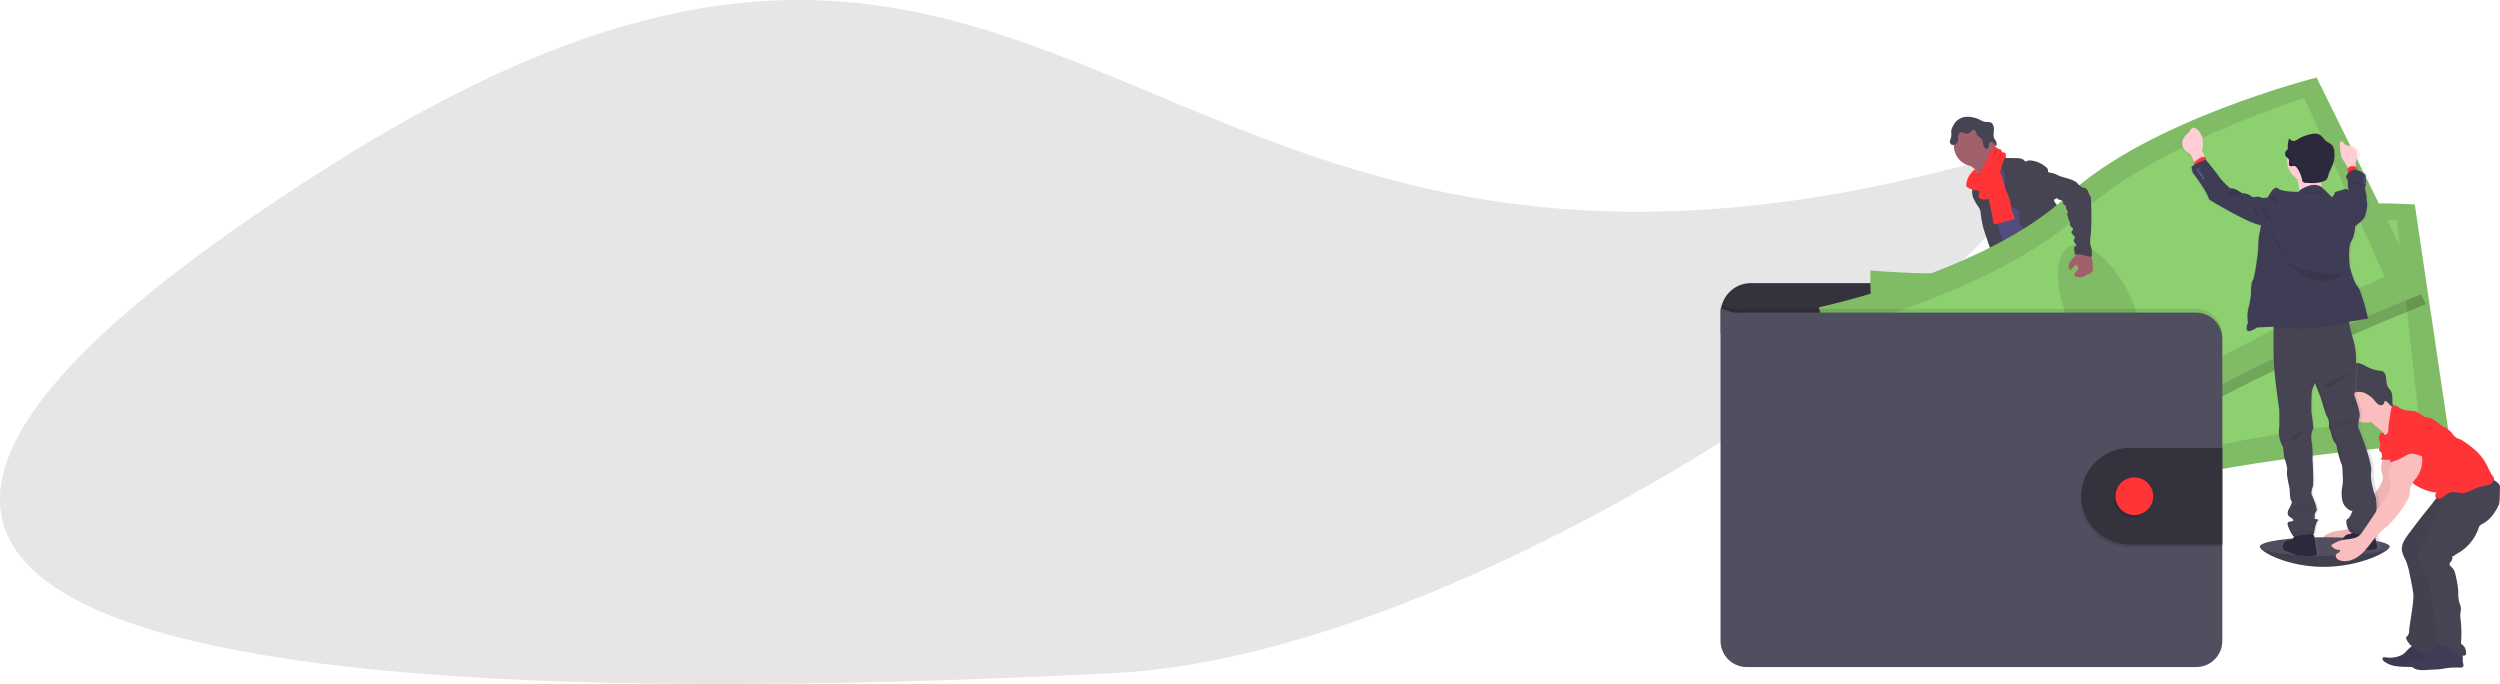 <svg xmlns="http://www.w3.org/2000/svg" xmlns:xlink="http://www.w3.org/1999/xlink" viewBox="0 0 971.83 265.88"><defs><style>.cls-1,.cls-18{opacity:0.1;}.cls-1,.cls-11,.cls-3{isolation:isolate;}.cls-2{fill:#504f60;}.cls-3{opacity:0.2;}.cls-4{fill:#ff3437;}.cls-5{fill:#514e7f;}.cls-6{fill:#464353;}.cls-7{fill:#a1616a;}.cls-8{fill:#33323d;}.cls-9{fill:#8dd070;}.cls-10{fill:#fbbebe;}.cls-11,.cls-15{opacity:0.05;}.cls-12{fill:#3f3d56;}.cls-13{fill:url(#linear-gradient);}.cls-14{fill:#2d293d;}.cls-16{fill:#ffcdd3;}.cls-17{fill:#575988;}</style><linearGradient id="linear-gradient" x1="970.66" y1="147.92" x2="970.66" y2="314.31" gradientTransform="matrix(1, 0, 0, -1, -84.46, 559.66)" gradientUnits="userSpaceOnUse"><stop offset="0" stop-color="gray" stop-opacity="0.25"/><stop offset="0.54" stop-color="gray" stop-opacity="0.12"/><stop offset="1" stop-color="gray" stop-opacity="0.1"/></linearGradient></defs><title>undraw_wallet_aym5</title><g id="baed4b18-14ee-447f-bd84-b0265ca0ad8a"><path class="cls-1" d="M762,260.3c106.9-28.21-154.53,188.21-329.42,197-483.06,24.18-525.29-57.39-304.68-197C415.16,78.57,435.24,346.55,762,260.3Z" transform="translate(0 -195.61)"/></g><g id="Layer_2" data-name="Layer 2"><path class="cls-2" d="M928.86,408.09c0,2-11.71,7.87-25.62,7.87s-24.74-5.86-24.74-7.87,11.27-1.36,25.19-1.36S928.86,406.08,928.86,408.09Z" transform="translate(0 -195.61)"/><path class="cls-3" d="M928.86,408.09c0,2-11.71,7.87-25.62,7.87s-24.74-5.86-24.74-7.87" transform="translate(0 -195.61)"/><path class="cls-4" d="M788.78,371.23a15.55,15.55,0,0,0,6.76-.23c.34-.1.72-.34.69-.68a.89.89,0,0,0-.16-.34,21.2,21.2,0,0,1-2-3.89.34.34,0,0,0-.13-.18.37.37,0,0,0-.21,0c-1,.26-1.86.91-2.85,1.18a4.11,4.11,0,0,1-1.56.12c-.45,0-1.06-.42-1.47-.38C788,368.32,788.61,369.71,788.78,371.23Z" transform="translate(0 -195.61)"/><path class="cls-4" d="M831.48,367.46a11.76,11.76,0,0,0,3.91-3.67.58.58,0,0,0,.1-.32.66.66,0,0,0-.12-.3,12.68,12.68,0,0,0-3.18-3.43,9.12,9.12,0,0,0-1.77,1.63c-.38.4-1.41,1-1.42,1.63,0,.34.39.73.58,1s.48.74.71,1.12A13.49,13.49,0,0,1,831.48,367.46Z" transform="translate(0 -195.61)"/><path class="cls-5" d="M797.63,375.79a1.52,1.52,0,0,1-.27,1,1.45,1.45,0,0,1-.57.34c-3.16,1.13-6.81-.28-10,.83-.65.23-1.26.56-1.91.78a10.79,10.79,0,0,1-2.39.42c-1.11.11-2.23.17-3.35.2a7.9,7.9,0,0,1-2.52-.22,3,3,0,0,1-1.94-1.53,1.5,1.5,0,0,1-.1-1.1,1.2,1.2,0,0,1,.21-.34,3,3,0,0,1,.74-.6l1.16-.75a7.87,7.87,0,0,1,1.77-.93c.45-.15.94-.22,1.41-.34a9.52,9.52,0,0,0,4-3l1.58-1.68a1.55,1.55,0,0,1,.55-.44,1.43,1.43,0,0,1,.68-.06,9.07,9.07,0,0,1,4.31,1.44,5.7,5.7,0,0,0,1.06.63,3.82,3.82,0,0,0,3-.37c.41-.22.32-.34.49-.73s.58-.64.95-.28a1.1,1.1,0,0,1,.22.43A12.08,12.08,0,0,1,797,373a1.41,1.41,0,0,0,.07.54,3.3,3.3,0,0,0,.31.51l.06.12A3.46,3.46,0,0,1,797.63,375.79Z" transform="translate(0 -195.61)"/><path class="cls-6" d="M797.63,375.79a1.52,1.52,0,0,1-.27,1,1.45,1.45,0,0,1-.57.34c-3.16,1.13-6.81-.28-10,.83-.65.23-1.26.56-1.91.78a10.79,10.79,0,0,1-2.39.42c-1.11.11-2.23.17-3.35.2a7.9,7.9,0,0,1-2.52-.22,3,3,0,0,1-1.94-1.53,1.5,1.5,0,0,1-.1-1.1,1.2,1.2,0,0,1,.21-.34c.19.39.32.9.43,1.08a2.25,2.25,0,0,0,1.48,1.07,3.69,3.69,0,0,0,1.36-.17c2.86-.71,5.9-.72,8.65-1.8a20.78,20.78,0,0,1,2.84-1.09,22.15,22.15,0,0,1,3.06-.24c1.61-.13,3.18-.62,4.77-.88A3.49,3.49,0,0,1,797.63,375.79Z" transform="translate(0 -195.61)"/><path class="cls-5" d="M838.71,367.25a5.74,5.74,0,0,1-1.75,3.11,20.56,20.56,0,0,0-2.44,2.67c-.81,1.25-1.18,2.8-2.24,3.85a6,6,0,0,1-1.37,1,9.27,9.27,0,0,1-1.75.81,13.11,13.11,0,0,1-5,.27,4.7,4.7,0,0,1-1.57-.3,4,4,0,0,1-.65-.41,2.93,2.93,0,0,1-1-1,1,1,0,0,1-.1-.74,1.74,1.74,0,0,1,.47-.72,10.27,10.27,0,0,1,1.2-1.08,7.51,7.51,0,0,0,1.56-1.36,4.3,4.3,0,0,0,.6-1.37,12,12,0,0,0,.44-2.6,8.42,8.42,0,0,1,.18-1.74c.25-.9.92-1.71.85-2.64a.65.65,0,0,1,0-.39.58.58,0,0,1,.31-.2,5.69,5.69,0,0,1,1.63-.38,1.87,1.87,0,0,1,1.51.6c.23.28.39.68.73.79a1.3,1.3,0,0,0,.52,0,4.32,4.32,0,0,0,2.38-.74,3,3,0,0,0,1-2.16c0-.31-.14-.64.34-.69s.64.35.83.58a8.17,8.17,0,0,1,1.59,2.9,1,1,0,0,1,.3,0,1.3,1.3,0,0,1,1.09.55A2.17,2.17,0,0,1,838.71,367.25Z" transform="translate(0 -195.61)"/><path class="cls-6" d="M838.71,367.25a5.74,5.74,0,0,1-1.75,3.11,20.56,20.56,0,0,0-2.44,2.67c-.81,1.25-1.18,2.8-2.24,3.85a6,6,0,0,1-1.37,1,9.27,9.27,0,0,1-1.75.81,13.11,13.11,0,0,1-5,.27,4.7,4.7,0,0,1-1.57-.3,4,4,0,0,1-.65-.41,2.93,2.93,0,0,1-1-1,2.54,2.54,0,0,1,1-.24c.73,0,1.27.73,2,1,1,.3,2-.41,3-.65.66-.16,1.36-.12,2-.34a4.86,4.86,0,0,0,1.49-.91,7.31,7.31,0,0,0,1.6-1.54,9.84,9.84,0,0,0,.94-1.86,27.16,27.16,0,0,1,1.89-3.63,2.69,2.69,0,0,1,.39-.5,5,5,0,0,1,.52-.38,4,4,0,0,0,1.2-2.19,3.21,3.21,0,0,1,.27-.73,1.29,1.29,0,0,1,1.08.55A2.15,2.15,0,0,1,838.71,367.25Z" transform="translate(0 -195.61)"/><path class="cls-7" d="M767.31,261.09a7.31,7.31,0,0,1,2,2.38c.48.94,3.22,8.17,3.06,9.23.9-.91,4.43-1.05,5.34-1.95.37-.38,2.41-2.27,2.72-2.71s2.58-1.36,2.83-1.82c.93-1.67-6.59-8-5.63-9.62a.5.5,0,0,0,.08-.26.39.39,0,0,0-.13-.2,11.28,11.28,0,0,0-2.17-1.49,3.49,3.49,0,0,1-1.66-2,6.78,6.78,0,0,0-1.92,1.3q-2.07,1.77-4.07,3.62c-.52.48-1.53,1.12-1.77,1.81S766.81,260.68,767.31,261.09Z" transform="translate(0 -195.61)"/><path class="cls-5" d="M779.48,258.41a22.55,22.55,0,0,0-3.22,2.63,6.45,6.45,0,0,0-2,3.29c-.1.5-.08,1-.16,1.53-.34,2.23-2.27,3.87-3.12,6a9.76,9.76,0,0,0-.54,2,23.24,23.24,0,0,0-.39,3.91c0,1.27,1.22,2.14,1.68,3.33a20.57,20.57,0,0,1,.81,3.62,42,42,0,0,0,2,6.7c1.68,4.64,7.12,17.46,8.8,22.1,5.15-1.29,18.84-4.25,23.4-7,1.52-.91-10.54-11.13-8.92-11.83a.61.61,0,0,0,.51-.7,1,1,0,0,0-.05-.16c-1.63-7.1-6.71-12.94-9-19.85-.8-2.4-2.24-4.45-3.33-6.73-1-2.07-1.51-4.36-2.69-6.32a3.93,3.93,0,0,0-.87-1.07,4.83,4.83,0,0,0-1-.58C780.76,258.93,780.13,258.74,779.48,258.41Z" transform="translate(0 -195.61)"/><circle class="cls-7" cx="767.58" cy="56.62" r="8.05"/><path class="cls-6" d="M775.77,256a2.69,2.69,0,0,1,3-.43,1.47,1.47,0,0,1,.9,1.45l4,.06a7.48,7.48,0,0,1,1.89.18,2.66,2.66,0,0,1,1.58,1c.05.06.11.14.19.15a.3.3,0,0,0,.18-.06,3.44,3.44,0,0,1,2-.34,10.8,10.8,0,0,1,5.85,2.56,2,2,0,0,1,.68.85c.14.46,0,1,.34,1.35,0,3.74,1.29,7.24,2.14,10.89a5,5,0,0,0,1.21,1.74,6.94,6.94,0,0,1,1.29,1.93c.73,1.89-.27,4.12.44,6a10.19,10.19,0,0,0,1.36,2.16A5.53,5.53,0,0,1,804,288.3c0,.46,0,.92,0,1.36a8.51,8.51,0,0,0,.34,1.81c.29,1.1.6,2.2.92,3.3.51,1.77,1.19,3.68,2.77,4.62-3.83.65-7.87,1.29-11.52,0a6.39,6.39,0,0,1-1.43-.72,8.29,8.29,0,0,1-2.53-4.07,19.24,19.24,0,0,1-1.4-5.25,6.12,6.12,0,0,0-.24-1.7,4.88,4.88,0,0,0-2.26-2.13,10.83,10.83,0,0,1-2.73-2.12,4.22,4.22,0,0,1-1.1-3.18c.07-.56.29-1.1.31-1.67a1.31,1.31,0,0,0-.77-1.36c-2.79-.84-4.12-4.15-4.74-7a22.26,22.26,0,0,1-.36-4.46l0-2.91A3.81,3.81,0,0,1,778,260a3.54,3.54,0,0,0,0-.92,2.49,2.49,0,0,0-.64-1A8.53,8.53,0,0,1,775.77,256Z" transform="translate(0 -195.61)"/><path class="cls-6" d="M767.19,265.22a22,22,0,0,1-.08,2.7c-.08.34-.22.68-.32,1a5.89,5.89,0,0,0,.37,3.79,20.28,20.28,0,0,0,1.94,3.35,6,6,0,0,1,.62,1.17,5.9,5.9,0,0,1,.24,1.32,40.5,40.5,0,0,0,.95,5.35c.38,1.53,4.71,14.57,5.72,15.78a1.27,1.27,0,0,0,.77.53,1.35,1.35,0,0,0,.66-.14l2.05-.78a1.45,1.45,0,0,0,.47-.26,1.26,1.26,0,0,0,.29-.81c.15-1.66-4.19-14.79-4.74-16.36-1.67-4.74-3.89-9.31-5-14.22-.3-1.36-.46-3.46-1.46-4.54-.41-.45-.27-.26-.77,0a6.17,6.17,0,0,0-.72.38A2.42,2.42,0,0,0,767.19,265.22Z" transform="translate(0 -195.61)"/><path class="cls-6" d="M806.49,294.73" transform="translate(0 -195.61)"/><path class="cls-4" d="M773.39,274.21c.55,2.9,1.12,5.79,1.68,8.69l8-2.1a5.56,5.56,0,0,0-.68-2.38c-.72-1.83-.74-3.86-1.33-5.74-.45-1.43-1.22-2.75-1.64-4.19-.24-.84-.37-1.7-.6-2.55a19.36,19.36,0,0,0-.94-2.43,15,15,0,0,0-1.75-3.23,5.07,5.07,0,0,0-2.69,1.74,3.81,3.81,0,0,0-.5,1.7c-.14,1.8.51,3.6.3,5.39A15.87,15.87,0,0,0,773.39,274.21Z" transform="translate(0 -195.61)"/><path class="cls-6" d="M783.2,312.76c.45,1.7-.2,3.49-.73,5.18a40,40,0,0,0-1.63,7.79,7,7,0,0,1-.4,2c-.26.56-.68,1-1,1.59a8,8,0,0,0-.61,4.78c.12,1.08.29,2.15.51,3.2a8.09,8.09,0,0,1,.2,3.9c.64-.14,1.07.68,1,1.32a3.55,3.55,0,0,0,.06,1.92c.78.29.79,1.36.76,2.2a18.89,18.89,0,0,0,.55,4.29q1.77,8.55,3.77,17c2.88.9,6.24,1.83,9,.59a1.8,1.8,0,0,0,1.14-1.14,2,2,0,0,0-.11-.88l-1.3-4.74a8.73,8.73,0,0,1-.47-3.5c.13-.87.51-1.81.08-2.59a7.23,7.23,0,0,0-.55-.72c-.68-1-.32-2.34-.26-3.54a2.72,2.72,0,0,0-.06-.81,3.54,3.54,0,0,0-.39-.89,13.71,13.71,0,0,1-1.5-6.77,1.66,1.66,0,0,0-.11-.88,2.21,2.21,0,0,1-.23-.36,1,1,0,0,1,.08-.65,6,6,0,0,1-1-1,1.46,1.46,0,0,0,.47-2,1.93,1.93,0,0,0-.22-.28.77.77,0,0,0,.6-.9.75.75,0,0,0-.24-.41c-.16-.12-.38-.17-.5-.34s0-.61.11-.88l.8-1.43c.59-1.06.72-2.38,1.36-3.4a25.19,25.19,0,0,0,2.09-4.79l2.3-6.32,1.54,1.33a5.19,5.19,0,0,1,1.27,1.45,6.72,6.72,0,0,1,.41,1.73c.56,3.43,2.72,6.41,3.52,9.79a6.53,6.53,0,0,0,.73,2.18,5.31,5.31,0,0,1,.42.63,3.29,3.29,0,0,1,.17,1,4.84,4.84,0,0,0,2,3.47c.76.52,1.71.88,2.12,1.7a2.85,2.85,0,0,0,.34.73c.37.44,1.16.49,1.32,1.05.08.31-.08.68.09.95a.88.88,0,0,0,.38.28l2.22,1.11c2.48,1.24,3.74,4.09,5.57,6.16a13.36,13.36,0,0,1,1.67,2.21c.79,1.41,1.16,3.18,2.49,4.08a3.82,3.82,0,0,1,1,.72c.42.55.26,1.33.3,2s.57,1.52,1.23,1.31a4.87,4.87,0,0,0,0,2.57,12.93,12.93,0,0,0,7.85-3.18,3.1,3.1,0,0,0,1.28-2.14.72.72,0,0,0-.1-.43,1.17,1.17,0,0,0-.5-.38c-2.07-1.12-2.69-3.73-3.74-5.84a50.68,50.68,0,0,0-3.41-5.21c-2.46-3.73-4.14-8.24-7.87-10.7a5.33,5.33,0,0,1-2.19-1.92c-.23-.5-.25-1.07-.44-1.59a1.38,1.38,0,0,0-1.16-1,7,7,0,0,0,.27-2.47,3,3,0,0,0-.13-1.07,4.78,4.78,0,0,0-.55-1,10.22,10.22,0,0,1-1.4-5.45,9,9,0,0,0-.09-2.94c-.15-.47-.42-.9-.6-1.36a8.58,8.58,0,0,1-.42-2.56l-.21-3.27a16.07,16.07,0,0,0-.42-3.24c-.68-2.54-1.36-13.18-3.69-14.38s-6.34,7-9,7.15a11.58,11.58,0,0,0-3.4.66,16.36,16.36,0,0,0-4.64,3.07l-4.83,4A17.94,17.94,0,0,1,783.2,312.76Z" transform="translate(0 -195.61)"/><path class="cls-6" d="M760,243.29a6.11,6.11,0,0,1,4.69-2.29,11,11,0,0,1,5.18,1.3,6.24,6.24,0,0,0,1.51.62c.85.18,1.8,0,2.57.34,1,.54,1.22,1.92,1.13,3.07s-.31,2.41.3,3.4a7.22,7.22,0,0,1,.59.89,3,3,0,0,1,0,1.9,14.88,14.88,0,0,1-1-1.25,1.14,1.14,0,0,0-1.41-.37c-.44.3-.43.84-.46,1.32s-.14,1.06-.6,1.22a1,1,0,0,1-1-.4c-.78-.95-.47-2.48-1.24-3.44-.44-.54-1.17-.81-1.58-1.38s-.4-1-.68-1.5-.93-.84-1.36-.51a2,2,0,0,0-.37.49,2.1,2.1,0,0,1-2.48.75,4.32,4.32,0,0,0-1.08-.47,1.36,1.36,0,0,0-1.23.68,2.75,2.75,0,0,0-.34,1.43,3.27,3.27,0,0,1-.26,1.95,2.05,2.05,0,0,1-.55.51,1.69,1.69,0,0,1-1.88.2,1.4,1.4,0,0,1-.43-1.32,11.24,11.24,0,0,1,.41-1.4c.29-1.05-.1-2.24.23-3.24A10.34,10.34,0,0,1,760,243.29Z" transform="translate(0 -195.61)"/><path class="cls-4" d="M764.34,267.31a1.25,1.25,0,0,0,.07.74,1.12,1.12,0,0,0,.4.38,8.17,8.17,0,0,0,3.8,1.23,1.19,1.19,0,0,1,.52.14.91.91,0,0,1,.22,1.05,2.76,2.76,0,0,0-.24,1.13c.1.71.94,1,1.66,1.13a3.85,3.85,0,0,0,2.88-.57,4.38,4.38,0,0,0,1.18-1.78c2-4.49,2.64-9.45,4.62-13.93a3.07,3.07,0,0,0,.3-.93.92.92,0,0,0-.37-.86c-.37-.23-.94-.1-1.19-.46-.12-.18-.11-.42-.22-.61-.22-.41-.82-.34-1.23-.58s-.54-.52-.9-.59a1.13,1.13,0,0,0-.93.4,12.12,12.12,0,0,0-2.42,4.07,47.24,47.24,0,0,1-3.46,6.42,3.65,3.65,0,0,0-1.08-2.12c-.61-.13-1.39.94-1.72,1.34A8.54,8.54,0,0,0,764.34,267.31Z" transform="translate(0 -195.61)"/><path class="cls-1" d="M776.71,253.71a1.66,1.66,0,0,0-1.27.63,3.61,3.61,0,0,0-.52,1.7,14.73,14.73,0,0,1-2,5.39" transform="translate(0 -195.61)"/><path class="cls-1" d="M778.44,255.07a1.94,1.94,0,0,0-1.65,1,5.66,5.66,0,0,0-.41,1.68,9.34,9.34,0,0,1-1.65,3.54" transform="translate(0 -195.61)"/><path class="cls-8" d="M859.37,321.63v-4.22a11.74,11.74,0,0,0-11.74-11.74h-167a11.74,11.74,0,0,0-11.74,11.74v7.79Z" transform="translate(0 -195.61)"/><path class="cls-9" d="M727.08,300.71s-.48,29.58,4.76,39.31,7.49,52.07,7.49,52.07,55,5.68,93.28-6.81,119.82-17.61,119.82-17.61l-13.74-92.58s-67.86-4.35-106.46,14.06S727.08,300.71,727.08,300.71Z" transform="translate(0 -195.61)"/><path class="cls-1" d="M727.08,300.71s-.48,29.58,4.76,39.31,7.49,52.07,7.49,52.07,55,5.68,93.28-6.81,119.82-17.61,119.82-17.61l-13.74-92.58s-67.86-4.35-106.46,14.06S727.08,300.71,727.08,300.71Z" transform="translate(0 -195.61)"/><path class="cls-9" d="M739.24,311.51s-1.72,24.41,2.6,32.21,4.51,42.6,4.51,42.6,49.47,2.3,84.67-9.68,109.14-19.75,109.14-19.75l-8.41-75.71s-61.18-.63-96.9,16.23S739.24,311.51,739.24,311.51Z" transform="translate(0 -195.61)"/><ellipse class="cls-1" cx="830.9" cy="335.44" rx="12.84" ry="27.55" transform="translate(-35.09 -90.34) rotate(-7.1)"/><path class="cls-3" d="M901.49,230s-65.93,16.68-97,46.05-96.54,43.28-96.54,43.28,8.62,28.29,16.6,35.94,23.1,47.27,23.1,47.27,54.06-11.47,86.68-35.12S943,313.87,943,313.87Z" transform="translate(0 -195.61)"/><path class="cls-9" d="M707,315.08s8.62,28.3,16.59,35.95,23.1,47.26,23.1,47.26,54.07-11.46,86.69-35.12S942,309.65,942,309.65l-41.47-83.9s-65.93,16.69-97,46.06S707,315.08,707,315.08Z" transform="translate(0 -195.61)"/><path class="cls-1" d="M707,315.08s8.62,28.3,16.59,35.95,23.1,47.26,23.1,47.26,54.07-11.46,86.69-35.12S942,309.65,942,309.65l-41.47-83.9s-65.93,16.69-97,46.06S707,315.08,707,315.08Z" transform="translate(0 -195.61)"/><path class="cls-9" d="M721.83,321.63s5.86,23.76,12.36,29.85,17.36,39.16,17.36,39.16,47.79-13,77.61-35.2S927,303.18,927,303.18l-31.22-69.5s-58.43,18.17-87.25,45.18S721.83,321.63,721.83,321.63Z" transform="translate(0 -195.61)"/><ellipse class="cls-1" cx="816.43" cy="316.28" rx="12.84" ry="27.55" transform="translate(-57.2 178.6) rotate(-24.97)"/><path class="cls-1" d="M863.88,325.79V443.26a10.16,10.16,0,0,1-10.16,10.16H679a10.16,10.16,0,0,1-10.16-10.16V313.94c5,1.86,5,1.86,10.16,1.71H853.72A10.16,10.16,0,0,1,863.88,325.79Z" transform="translate(0 -195.61)"/><path class="cls-2" d="M863.88,327.28V444.76a10.15,10.15,0,0,1-10.16,10.15H679a10.16,10.16,0,0,1-10.16-10.15V315.43c5,1.86,5,1.86,10.16,1.71H853.72A10.16,10.16,0,0,1,863.88,327.28Z" transform="translate(0 -195.61)"/><path class="cls-1" d="M863.38,370.71v37.57H827a18.79,18.79,0,0,1,0-37.57Z" transform="translate(0 -195.61)"/><path class="cls-8" d="M863.88,369.71v37.58H827.44a18.79,18.79,0,0,1,0-37.57Z" transform="translate(0 -195.61)"/><circle class="cls-1" cx="829.19" cy="193.89" r="7.32"/><circle class="cls-4" cx="829.69" cy="192.9" r="7.32"/><path class="cls-10" d="M927.12,369.39c.29,3.13-2.08,6.18-1.39,9.25.15.66.43,1.28.53,1.94.29,1.83-.8,3.55-1.84,5.08l-8.92,13.09a8.32,8.32,0,0,1-1.27,1.57c-1.7,1.52-4.26,1.36-6.51,1.81a11.08,11.08,0,0,0-4.35,1.93.27.27,0,0,0,0,.38,3.71,3.71,0,0,0,3.24,1.52c.23.31,0,.77-.34,1s-1.14.42-1.24,1.23a1.39,1.39,0,0,0,.17.82,2.56,2.56,0,0,0,1.56,1.09c3.09.94,6.42-.72,8.73-3s4-5.11,6.24-7.4c1.26-1.27,2.69-2.36,4-3.6a44.73,44.73,0,0,0,6.52-8.44,9.39,9.39,0,0,0,1.42-2.87c.24-1.05.13-2.1.4-3.11a11.34,11.34,0,0,1,2.14-3.5,11.59,11.59,0,0,0,2.43-7.53,7.24,7.24,0,0,0-4.4-6.25,4,4,0,0,0-2.47-.15,5.89,5.89,0,0,0-2.52,2l-1.7,2a4.72,4.72,0,0,0-1,1.5,1.57,1.57,0,0,0,.34,1.66" transform="translate(0 -195.61)"/><path class="cls-11" d="M927.12,369.39c.29,3.13-2.08,6.18-1.39,9.25.15.66.43,1.28.53,1.94.29,1.83-.8,3.55-1.84,5.08l-8.92,13.09a8.32,8.32,0,0,1-1.27,1.57c-1.7,1.52-4.26,1.36-6.51,1.81a11.08,11.08,0,0,0-4.35,1.93.27.27,0,0,0,0,.38,3.71,3.71,0,0,0,3.24,1.52c.23.31,0,.77-.34,1s-1.14.42-1.24,1.23a1.39,1.39,0,0,0,.17.82,2.56,2.56,0,0,0,1.56,1.09c3.09.94,6.42-.72,8.73-3s4-5.11,6.24-7.4c1.26-1.27,2.69-2.36,4-3.6a44.73,44.73,0,0,0,6.52-8.44,9.39,9.39,0,0,0,1.42-2.87c.24-1.05.13-2.1.4-3.11a11.34,11.34,0,0,1,2.14-3.5,11.59,11.59,0,0,0,2.43-7.53,7.24,7.24,0,0,0-4.4-6.25,4,4,0,0,0-2.47-.15,5.89,5.89,0,0,0-2.52,2l-1.7,2a4.72,4.72,0,0,0-1,1.5,1.57,1.57,0,0,0,.34,1.66" transform="translate(0 -195.61)"/><path class="cls-12" d="M933.87,450.12a10.35,10.35,0,0,1-6.64,1c-.36-.05-.79-.08-1,.21s.06,1,.48,1.34a9.82,9.82,0,0,0,4.56,1.87,30.2,30.2,0,0,0,4.46.3,75.07,75.07,0,0,0,12.19-.45,1.62,1.62,0,0,0,.68-.2,1.26,1.26,0,0,0,.51-.76,3.06,3.06,0,0,0-1.06-2.9,8.92,8.92,0,0,0-2.85-1.53l-3.54-1.38c-.83-.32-2.16-1.18-3.06-1.11C936.88,446.62,935.28,449.3,933.87,450.12Z" transform="translate(0 -195.61)"/><path class="cls-11" d="M933.87,450.12a10.35,10.35,0,0,1-6.64,1c-.36-.05-.79-.08-1,.21s.06,1,.48,1.34a9.82,9.82,0,0,0,4.56,1.87,30.2,30.2,0,0,0,4.46.3,75.07,75.07,0,0,0,12.19-.45,1.62,1.62,0,0,0,.68-.2,1.26,1.26,0,0,0,.51-.76,3.06,3.06,0,0,0-1.06-2.9,8.92,8.92,0,0,0-2.85-1.53l-3.54-1.38c-.83-.32-2.16-1.18-3.06-1.11C936.88,446.62,935.28,449.3,933.87,450.12Z" transform="translate(0 -195.61)"/><path class="cls-6" d="M936.35,403.11c-1.47,2-3,4.23-2.63,6.66a15,15,0,0,0,1.47,3.67,25.41,25.41,0,0,1,1.48,5.16c.55,2.57,1.11,5.14,1.45,7.75.38,2.94-1.43,11.47-1.6,14.43a3,3,0,0,1-.62,2c-.19.21-.45.37-.54.64a1.1,1.1,0,0,0,.12.75,8.21,8.21,0,0,0,4.43,4.06,35.22,35.22,0,0,0,8.53,2.25,1.72,1.72,0,0,0,.81-.11,1.64,1.64,0,0,0,.62-.71c1.48-2.83,0-12.91.07-16.1,0-2.67.65-5.32.54-8-.1-2.14-.68-4.23-.88-6.36a37.31,37.31,0,0,1,.95-10.46c.49-2.65,1-5.3,1.61-7.91a15.42,15.42,0,0,1,1.7-4.6c.68-1.1,1.64-2,2.43-3.06A13.8,13.8,0,0,0,959,383.06c0-.34-5.11,1.29-5.55,1.48a17.51,17.51,0,0,0-5,3.18,41.33,41.33,0,0,0-3.11,3.86q-2.19,2.66-4.3,5.34C939.48,399,937.9,401,936.35,403.11Z" transform="translate(0 -195.61)"/><path class="cls-11" d="M936.35,403c-1.47,2-3,4.23-2.63,6.66a14.83,14.83,0,0,0,1.47,3.67,25.59,25.59,0,0,1,1.48,5.16c.55,2.57,1.11,5.14,1.45,7.75.38,2.95-1.43,11.47-1.6,14.43a3.05,3.05,0,0,1-.62,2c-.19.2-.45.36-.54.63a1.1,1.1,0,0,0,.12.75,8.32,8.32,0,0,0,4.43,4.08,32.81,32.81,0,0,0,8.53,1.6,1.72,1.72,0,0,0,.81-.11,1.56,1.56,0,0,0,.62-.7c1.48-2.84,0-12.26.07-15.46,0-2.67.65-5.32.54-8-.1-2.14-.68-4.23-.88-6.36a37.31,37.31,0,0,1,.95-10.46c.49-2.65,1-5.3,1.61-7.91a15.42,15.42,0,0,1,1.7-4.6c.68-1.1,1.64-2,2.43-3.06A13.8,13.8,0,0,0,959,383c0-.34-5.11,1.28-5.55,1.48a17.32,17.32,0,0,0-5,3.19,39.93,39.93,0,0,0-3.11,3.85q-2.19,2.65-4.3,5.35C939.48,398.86,937.9,400.92,936.35,403Z" transform="translate(0 -195.61)"/><circle class="cls-10" cx="919.95" cy="156.04" r="8.26"/><path class="cls-10" d="M927.39,351.3a10.73,10.73,0,0,0,6.86,4.79l-.62,2.27c-1.08,3.88-2.28,8-5.29,10.69a4.93,4.93,0,0,0-.84-3.86,14.45,14.45,0,0,0-2.8-2.94l-4.76-4.12a1.32,1.32,0,0,1-.34-.4,1.17,1.17,0,0,1,0-.9c.61-1.89,2.34-3.07,3.75-4.34a13.51,13.51,0,0,0,1.88-2.19C926.18,348.94,926.77,350.3,927.39,351.3Z" transform="translate(0 -195.61)"/><path class="cls-6" d="M909.06,343.34l-.18-1.55c1.3.34,2.54-.77,3.37-1.92s1.61-2.5,2.88-3c1.54-.58,3.18.34,4.65,1.12a14.59,14.59,0,0,0,5.34,1.74,3.3,3.3,0,0,1,.88.14c1,.34,1.42,1.55,1.56,2.64a10.48,10.48,0,0,0,.57,3.23c.34.74,1,1.28,1.36,2,1,2,0,4.63,1.1,6.55l-2.65-2.43c-.24-.22-.58-.45-.85-.27s-.23.48-.31.74a1.4,1.4,0,0,1-1.89.68,5.41,5.41,0,0,1-1.7-1.55,10.36,10.36,0,0,0-4.2-3.18,5.4,5.4,0,0,0-4.43.29c-1.23.7-2.14,2.33-3.65,2.38-2.08.08-2.95-3.79-3.91-5.32a1.86,1.86,0,0,0,.55-2.34C907.69,343.26,909,343.1,909.06,343.34Z" transform="translate(0 -195.61)"/><path class="cls-7" d="M806.85,295A15.89,15.89,0,0,0,805,297a3.86,3.86,0,0,0-.84,2.48,1.29,1.29,0,0,0,.23.73.62.62,0,0,0,.69.2,1,1,0,0,0,.34-.3c.36-.43.74-.84,1.14-1.24.15-.14.34-.3.54-.24a.51.51,0,0,1,.23.15,1.54,1.54,0,0,1,.48.75,1.75,1.75,0,0,1-.53,1.45,3.76,3.76,0,0,0-.89,1.32.61.61,0,0,0,0,.42.64.64,0,0,0,.27.22,3.77,3.77,0,0,0,3.21.21c.68-.27,1.29-.74,2-1a4.45,4.45,0,0,0,.88-.34,1.79,1.79,0,0,0,.78-1.17,4.57,4.57,0,0,0,.05-1.43,16.38,16.38,0,0,0-1.17-5.39.72.72,0,0,0-.2-.29.67.67,0,0,0-.34-.09c-.87-.09-2.3-.54-3.14-.21a2,2,0,0,0-.74.66C807.83,294,806.85,294.8,806.85,295Z" transform="translate(0 -195.61)"/><path class="cls-6" d="M806.57,294.26c0-.83-1-2.84.6-3,0-.89-1.25-1.44-1-2.38.08-.32.34-.57.37-.89.1-.91-1.54-1.41-1.26-2.28.1-.34.46-.54.54-.87.18-.79-1.23-1.14-1.25-1.95,0-.27.15-.53.14-.8s-.3-.6-.46-.89c-.43-.76-.22-1.94-1-2.33.52.05.68-.72.47-1.18s-.64-.88-.64-1.39a2.72,2.72,0,0,0,0-.57c-.15-.5-1-.54-1.1-1a5.23,5.23,0,0,1,0-.56,1.07,1.07,0,0,0-.82-.74,3.29,3.29,0,0,1-1.1-.39c-.24-.18-.52-.48-.77-.34s-.14.17-.22.25c-.3.36-.89.2-1.27-.06a5.27,5.27,0,0,1-1.95-3.51c-.24-1.35-.23-2.75-.53-4.09a9.59,9.59,0,0,0-.37-1.22c-.13-.35-.55-.88-.57-1.22-.07-.79,1.56-.25,2.17-.17a8.93,8.93,0,0,1,1.77.34,17.09,17.09,0,0,1,1.81.79c2.46,1.09,5.42,1.22,7.4,3a6.2,6.2,0,0,0,2,1.66,11.43,11.43,0,0,1,1.15.3c.93.44,1.08,1.68,1.59,2.58a5.52,5.52,0,0,1,.42.75,3.08,3.08,0,0,1,.14,1l.07,2.36a88.37,88.37,0,0,1-.19,11.85,9.74,9.74,0,0,0,0,3.88c.1.34.25.66.34,1a5.65,5.65,0,0,1,.13,1.23l0,1.53a.46.46,0,0,1-.07.34.51.51,0,0,1-.41.1c-2.13-.2-4.28-1.39-6.29-.67" transform="translate(0 -195.61)"/><ellipse class="cls-2" cx="903.69" cy="212.48" rx="25.18" ry="3.64"/><path class="cls-13" d="M925.36,408.27c-.45-1.9-.72-3.56-.72-3.56a7.32,7.32,0,0,0-.83-3.61v-.52h0v-3.82a13.08,13.08,0,0,1,1-2c.68-1.2,0-5.6,0-5.6s-2.55-6.19-1.93-10.12-5.22-17.45-5.22-17.45a17.35,17.35,0,0,1,.54-3.86,2.76,2.76,0,0,0,.08-.81v-.07c-.09-2.59-2.14-7.44-2.14-7.44l.28-9.26a27.27,27.27,0,0,0-.83-12.78c-.74-2.56-1.22-4.61-1.52-6.19,0-.17-.07-.34-.1-.51,4.39-.68,7.75-1.23,7.75-1.23s-2.55-10.65-4.27-12.52-3.1-7.72-3.1-7.72-.89-7.53.56-9.73,1.65-6,1.65-6,3.3-2.38,3.71-3.46a17.47,17.47,0,0,0,1.1-4.73c0-1.26-.41-2.38-.27-3.06s-1-3.2-.42-4.4a3.05,3.05,0,0,0,.22-1.15v0h0a15.55,15.55,0,0,0-.29-3.12,8.86,8.86,0,0,0-3.27-1.75l-.07-.29-.19-.74-.32-.2v-.27l0-1.08.52-2.43c1-4.23-4.63-4.86-4.63-4.86a2.93,2.93,0,0,0-1.6-1.4c-1.13-.4-.19,6.36.34,6.81a26.81,26.81,0,0,1,2.23,3.48h0l.09.17a3.45,3.45,0,0,0-.26.28l.22,1.46,0,.23a6,6,0,0,0-.9,1.53,3.33,3.33,0,0,1,.83,2.39,7.43,7.43,0,0,0,.34,2.93c-.06-.08-.79-.86-1.51-.67s-2.75.8-2.75.8-1.52.27-1.37.6-1,1.8-1,1.8l-4.06-3.86c0-.11-.09-.23-.12-.34a8.83,8.83,0,0,1-.34-1.7A8.89,8.89,0,0,0,904,266a2.84,2.84,0,0,0,1.12-.72,4.46,4.46,0,0,0,.66-1.76,25.8,25.8,0,0,1,1.51-3.36,10.9,10.9,0,0,0,.76-6.05,3.92,3.92,0,0,0-.62-1.78c-.66-.91-1.87-1.28-2.75-2s-1.44-1.84-2.46-2.38a4.89,4.89,0,0,0-3.08-.27,16.76,16.76,0,0,0-5.77,2.1,3,3,0,0,1-1.92.63,2.45,2.45,0,0,1-1.39-1s0,0,0,0l0-.06a7.13,7.13,0,0,0-.63,3.05,3.7,3.7,0,0,0,0,.48v.31h0a.78.78,0,0,1,0,.22,1.63,1.63,0,0,1-.39.55,5.3,5.3,0,0,0-.34.45.7.7,0,0,1,.06-.17,2.39,2.39,0,0,0-.42,1.29,1.34,1.34,0,0,0,.3.92,5.78,5.78,0,0,0,.67.53,7.74,7.74,0,0,0-.13,1.36A7.87,7.87,0,0,0,893,265c.05.11.09.23.13.34a9.49,9.49,0,0,1,.74,4.43c0,.1,0,.21,0,.32s-.11.11-.15.17h0s-6.72.07-8.3-1.36-4,3.49-4,3.49-2.41.47-2.89,0-3.3-.06-3.3-.06a6,6,0,0,0-4.2-1.53,12.43,12.43,0,0,0-3.06-1.71h0l-.08,0h0a3.37,3.37,0,0,0-1.51-.19,30.51,30.51,0,0,1-4.27-4.2c-1-1.47-5.55-6.9-5.57-6.92v-.27l0-.79a3,3,0,0,1-.41,0l-.1-.28a15.3,15.3,0,0,0-1-2.24s0-1,.29-1.25-.12-3.91-.12-3.91-3-6.95-5.64-1.76c0,0-5,3.36-.81,7.27,0,0,1.7.82,1.93,1.47.15.42.72,1.59,1.11,2.38l.17.34,0,0,.07.66,0,.25c-.79.45-1.33.9-1.2,1.24a8,8,0,0,1,.48,1.8s5.85,7.32,6.6,10.45c0,0,15.69,9.33,20.85,10l-.91,4.65a37.06,37.06,0,0,0-.21,3.8c.07,1-.62,5.52-.62,5.52s-.89,6.66-1.65,7.6-.62,4.92-.62,4.92a33.93,33.93,0,0,1-1,5.66,14.38,14.38,0,0,0-.21,5.66s-2.61,6,3.65,1.94c0,0,3.06-.2,6.61-.32v.34c0,.46,0,.95,0,1.47-.05,3.43-.07,8.17.09,11.74.27,6.33,2.2,18.85,2.2,18.85v6.3a8.33,8.33,0,0,0-.18,1.8,11.69,11.69,0,0,0,1.7,6.29l.48,4.2a16.3,16.3,0,0,1,1.15,4.43,2.58,2.58,0,0,1,0,.39,2.39,2.39,0,0,0-.06.65,36.88,36.88,0,0,0,1.08,6.47s.07,4.59.76,4.86-.79,2.65-1.2,3.34c0,0,0-.09,0-.13l-.08.14a3.07,3.07,0,0,0-.22,1.16,1.69,1.69,0,0,0,.76,1.62c1.31.8,2,1.46.9,1.73a10,10,0,0,0-1.21.25.47.47,0,0,0-.06-.15.72.72,0,0,0-.45.8,3.38,3.38,0,0,0,.41,1.55,16.38,16.38,0,0,0,1.86,3.4l.53-.06a2.6,2.6,0,0,1-.31.57,2.13,2.13,0,0,1-.78.68,2.3,2.3,0,0,1-.94.33,2.68,2.68,0,0,0-2,.94c-.68.89-1.12,2.1.24,3.16l4.92,1.71s8.47,1.1,8-.8-.73-3.57-.73-3.57a7.34,7.34,0,0,0-.68-3.36,5.09,5.09,0,0,0-.3-.5l.3,0s.62-4.2,1.45-5c.19-.18.23-.34.19-.43s-.14-.36-.41-.44l-.06.17a4.59,4.59,0,0,0-.82-.1s-.28-2.19.62-3a.86.86,0,0,0,.17-.66,3,3,0,0,0-.1-.89.05.05,0,0,1,0,.05,32.56,32.56,0,0,0-2-5.16,6.34,6.34,0,0,1,.48-2.8c.55-.8-.07-10.85-.07-10.85s.21-4.86-.41-7.13.76-4.93.76-4.93v-.17l-.08-.77v.05c-.14-1.29-.4-3.62-.6-4.7-.27-1.53.07-8.85.07-8.85l1.24-3.13,2.2,5.39,2.34,7.19a6.17,6.17,0,0,1,1.19,3.07v.22a3.87,3.87,0,0,0,0,.48,4.33,4.33,0,0,0,.71,2.57s.62,3.4,1.58,4.26a3.8,3.8,0,0,1,1,2.53,45,45,0,0,0,1.7,5.79,8.49,8.49,0,0,1,.48,3.34h0v.18s.17,1.76.16,3.24v.49a5.32,5.32,0,0,1-.14,1.2l0,.07a1,1,0,0,1,0-.25,12.6,12.6,0,0,0-.34,3.06c0,1.78.24,3.87,1.31,5.11,1.86,2.13,3,1.87,3,1.87s-.89,2.66-2,3.2a.41.41,0,0,0-.11.07.9.9,0,0,0,0-.16,1.31,1.31,0,0,0-.34,1,7.12,7.12,0,0,0,1.36,3.94,2.15,2.15,0,0,0,.93.55,1,1,0,0,1-.17.1l-.38.19a2.19,2.19,0,0,1-.56.14,2.62,2.62,0,0,0-1.95,1c-.68.88-1.12,2.09.24,3.15l4.92,1.71S925.8,410.17,925.36,408.27Z" transform="translate(0 -195.61)"/><path class="cls-14" d="M893,411.42l-4.77-1.71c-1.31-1.06-.89-2.27-.23-3.16a2.56,2.56,0,0,1,1.89-.94,2.18,2.18,0,0,0,.91-.33,2,2,0,0,0,.75-.68,3.44,3.44,0,0,0,.54-1.84s5.23-1.53,6.66,0a4,4,0,0,1,.64.93,8,8,0,0,1,.68,3.37s.26,1.66.7,3.56S893,411.42,893,411.42Z" transform="translate(0 -195.61)"/><path class="cls-14" d="M916.34,409.07l-4.76-1.71a2.06,2.06,0,0,1-.24-3.15,2.53,2.53,0,0,1,1.89-.95,1.67,1.67,0,0,0,.54-.15,2.53,2.53,0,0,0,.37-.18,3,3,0,0,0,1.3-2.53s5.22-1.53,6.66,0a3.8,3.8,0,0,1,.5.69,7.56,7.56,0,0,1,.79,3.61s.27,1.67.69,3.56S916.34,409.07,916.34,409.07Z" transform="translate(0 -195.61)"/><path class="cls-1" d="M898.8,402.76a3.72,3.72,0,0,1,.63.93h0l-7.83.91a3.56,3.56,0,0,0,.54-1.85S897.37,401.23,898.8,402.76Z" transform="translate(0 -195.61)"/><path class="cls-1" d="M922.6,401.09v1.47c-1.21,2-7.11,1.57-8.82.56a3.14,3.14,0,0,0,.37-.18,3,3,0,0,0,1.29-2.53s5.23-1.53,6.66,0A3.6,3.6,0,0,1,922.6,401.09Z" transform="translate(0 -195.61)"/><path class="cls-6" d="M923.53,394.77a14.41,14.41,0,0,0-.93,2V402c-1.33,2.19-8.25,1.46-9.19.26s-1.91-4.32-.86-4.86,1.93-3.2,1.93-3.2-1.13.27-2.93-1.86-1.26-6.86-.93-8a23.89,23.89,0,0,0,0-4.93s.07-2.66-.46-3.53a42.57,42.57,0,0,1-1.67-5.79,3.94,3.94,0,0,0-.93-2.53c-.94-.86-1.53-4.26-1.53-4.26a4.38,4.38,0,0,1-.67-2.86,5.82,5.82,0,0,0-1.13-3.47L902,349.82l-2.13-5.39-1.2,3.12s-.34,7.33-.06,8.86.68,5.59.68,5.59a8.21,8.21,0,0,0-.73,4.93,33.54,33.54,0,0,1,.38,7.13s.6,10.05.06,10.85a6.54,6.54,0,0,0-.46,2.8s2.72,5.86,1.86,6.66-.6,3-.6,3,1.87,0,1.07.8-1.4,5-1.4,5l-8,.94a16.46,16.46,0,0,1-1.8-3.4c-1.07-2.48.19-2.2,1.27-2.47s.39-.93-.88-1.73-.53-2.6-.53-2.6,1.93-3.26,1.27-3.52-.74-4.87-.74-4.87-1.33-5.44-1-6.92-1.07-5-1.07-5l-.47-4.2a11.57,11.57,0,0,1-1.46-7.93V355s-1.87-12.51-2.13-18.84c-.17-4.05-.12-9.58-.07-13,0-1.93.07-3.22.07-3.22l28.76-3a24.67,24.67,0,0,0,.53,4.27c.29,1.58.75,3.63,1.47,6.18a28,28,0,0,1,.8,12.79l-.27,9.25s2.53,6.19,2,8.33a17.34,17.34,0,0,0-.53,3.86s5.65,13.52,5.06,17.45,1.86,10.12,1.86,10.12S924.2,393.57,923.53,394.77Z" transform="translate(0 -195.61)"/><path class="cls-11" d="M907.09,360.07l8.76-1.16S910.88,364,907.09,360.07Z" transform="translate(0 -195.61)"/><path class="cls-1" d="M914.58,350.35s.3,3.1-1.6,4.26C913,354.61,916.38,354.08,914.58,350.35Z" transform="translate(0 -195.61)"/><path class="cls-1" d="M914,340.5s-7.32,6-10,5.52S914,340.5,914,340.5Z" transform="translate(0 -195.61)"/><path class="cls-1" d="M896.23,362.9s-5.56,1.26-5.72,3.5S896.23,362.9,896.23,362.9Z" transform="translate(0 -195.61)"/><path class="cls-11" d="M897.46,390.67s-7.86,1.47-5.63,2.46a38,38,0,0,0,5.89,1.8S900.26,395.07,897.46,390.67Z" transform="translate(0 -195.61)"/><g class="cls-15"><path d="M890.24,394.72a1.57,1.57,0,0,1-.72-1.14l-.08.14s-.73,1.8.54,2.6l.41.27c.23,0,.48-.08.72-.14C892.19,396.19,891.51,395.52,890.24,394.72Z" transform="translate(0 -195.61)"/><path d="M900.36,394.19c.22-.2.21-.71.08-1.37a3.78,3.78,0,0,0-.44,1.93A1.58,1.58,0,0,1,900.36,394.19Z" transform="translate(0 -195.61)"/><path d="M899.15,361.06a9.33,9.33,0,0,0-.53,2.45,10.34,10.34,0,0,1,.61-1.69Z" transform="translate(0 -195.61)"/><path d="M917.15,357.57a3.61,3.61,0,0,0,.07-.73c-.1.49-.17,1-.22,1.36C917,358,917.09,357.79,917.15,357.57Z" transform="translate(0 -195.61)"/><path d="M899,384.73a4.09,4.09,0,0,0,.19-1.48,5.25,5.25,0,0,0-.38,1.87A2.33,2.33,0,0,1,899,384.73Z" transform="translate(0 -195.61)"/><path d="M900.6,397.29a26,26,0,0,0-.91,4.09l-8.06.93a17.08,17.08,0,0,1-1.8-3.41c-.08-.19-.16-.38-.23-.58-.48.22-.68.72,0,2.18a16.7,16.7,0,0,0,1.81,3.4l8-.93s.6-4.19,1.4-5C901.22,397.59,901,397.39,900.6,397.29Z" transform="translate(0 -195.61)"/><path d="M890,385.33s.06,4.6.73,4.86h0c.34-.76.56-1.48.26-1.6-.68-.26-.73-4.86-.73-4.86s-1.33-5.45-1-6.93-1.06-5-1.06-5l-.47-4.19a11.52,11.52,0,0,1-1.46-7.93v-6.47s-1.87-12.52-2.14-18.84c-.17-4.06-.12-9.59-.06-13,0-.63,0-1.18,0-1.65l-.23,0s0,1.28-.07,3.22c0,3.45-.11,9,.07,13,.26,6.33,2.13,18.85,2.13,18.85v6.47a11.55,11.55,0,0,0,1.46,7.92l.47,4.2s1.4,3.53,1.06,5S890,385.33,890,385.33Z" transform="translate(0 -195.61)"/><path d="M913.68,400.51a7.67,7.67,0,0,1-1.27-3.16c-.82.74.12,3.62,1,4.77s7.85,1.93,9.19-.27v-1.27C920.81,402.36,914.56,401.65,913.68,400.51Z" transform="translate(0 -195.61)"/><path d="M923.8,393a14.53,14.53,0,0,0-.93,2v.94a13.1,13.1,0,0,1,.68-1.33,4.1,4.1,0,0,0,.29-1.66Z" transform="translate(0 -195.61)"/><path d="M914.09,394a12.85,12.85,0,0,0,.66-1.58s-1.13.26-2.93-1.87c-1.31-1.55-1.38-4.48-1.2-6.39-.34,1.13-.87,5.86.93,8A4.81,4.81,0,0,0,914.09,394Z" transform="translate(0 -195.61)"/><path d="M910.62,379.27a34.68,34.68,0,0,1,.13,4c0-.21.08-.41.14-.62a23.1,23.1,0,0,0,0-4.92s.07-2.67-.47-3.54a43.5,43.5,0,0,1-1.65-5.79,3.92,3.92,0,0,0-.93-2.53c-.93-.87-1.53-4.26-1.53-4.26a4.4,4.4,0,0,1-.68-2.87,5.81,5.81,0,0,0-1.13-3.46L902.23,348l-2.13-5.4-1.2,3.14s0,.39,0,1l1-2.55,2.13,5.39,2.27,7.19a5.81,5.81,0,0,1,1.13,3.46,4.4,4.4,0,0,0,.68,2.87s.6,3.4,1.53,4.26a3.92,3.92,0,0,1,.93,2.53,42.57,42.57,0,0,0,1.67,5.79C910.7,376.6,910.62,379.27,910.62,379.27Z" transform="translate(0 -195.61)"/></g><path class="cls-16" d="M916.21,256.76l-.5,2.43,0,1.08,0,.8-2.78.28-.31-.57h0a26.19,26.19,0,0,0-2.15-3.49c-.52-.43-1.43-7.19-.34-6.79a2.89,2.89,0,0,1,1.54,1.4S917.19,252.53,916.21,256.76Z" transform="translate(0 -195.61)"/><path class="cls-1" d="M915.76,261.07l-2.78.28-.31-.57h0a2.44,2.44,0,0,1,3.07-.5Z" transform="translate(0 -195.61)"/><path class="cls-4" d="M916.46,262.39l-3.66.84-.08-.54-.21-1.47a2.52,2.52,0,0,1,3.55-.48l.18.74Z" transform="translate(0 -195.61)"/><path class="cls-16" d="M857.11,257l-3.91,2.1-.34-.73c-.37-.78-.93-2-1.08-2.39-.23-.64-1.86-1.46-1.86-1.46-4.09-3.91.78-7.28.78-7.28,2.58-5.19,5.45,1.76,5.45,1.76s.4,3.67.12,3.92-.29,1.25-.29,1.25a15.09,15.09,0,0,1,.95,2.23C857.05,256.8,857.11,257,857.11,257Z" transform="translate(0 -195.61)"/><path class="cls-1" d="M857.11,257l-3.91,2.1-.34-.73c.55-.47,2.51-2.05,3.15-2a4.82,4.82,0,0,0,.93,0C857.05,256.8,857.11,257,857.11,257Z" transform="translate(0 -195.61)"/><path class="cls-4" d="M857.51,258.21l-4.4,2.16-.08-.94-.07-.66s2.55-2.18,3.3-2.09a4.43,4.43,0,0,0,1.15,0l.05.79Z" transform="translate(0 -195.61)"/><path class="cls-16" d="M905.56,272.91s-19.17,2.16-15.59,1a4.81,4.81,0,0,0,3.7-4.16,10,10,0,0,0-.72-4.42,19.57,19.57,0,0,0-1.7-3.47s14.64-8.05,11.72-.73a11.89,11.89,0,0,0-.83,3.47,9.9,9.9,0,0,0,.37,3.51A10.53,10.53,0,0,0,905.56,272.91Z" transform="translate(0 -195.61)"/><path class="cls-1" d="M903,261.12a11.89,11.89,0,0,0-.83,3.47c-1.38,1.16-2.89,1.08-4.84,1.08-1.49,0-3.14.36-4.34-.36a19.82,19.82,0,0,0-1.7-3.46S905.89,253.8,903,261.12Z" transform="translate(0 -195.61)"/><circle class="cls-16" cx="897.03" cy="62.65" r="7.92"/><path class="cls-1" d="M905.56,272.91s-19.17,2.16-15.59,1a4.81,4.81,0,0,0,3.7-4.16,10.62,10.62,0,0,1,4.08-2.17,5.71,5.71,0,0,1,3.47-.06,4.87,4.87,0,0,1,1.27.58A10.47,10.47,0,0,0,905.56,272.91Z" transform="translate(0 -195.61)"/><path class="cls-1" d="M916.46,262.39l-3.66.84-.08-.54a3.24,3.24,0,0,1,3.52-1.21Z" transform="translate(0 -195.61)"/><path class="cls-1" d="M857.51,258.21l-4.4,2.16-.08-.94a32.35,32.35,0,0,1,4.42-2Z" transform="translate(0 -195.61)"/><path class="cls-1" d="M913.14,321.2c-7.43,1.18-18,2.69-19.66,2.18-1.39-.42-5.84-.38-9.7-.24,0-1.94.07-3.22.07-3.22l28.76-3A24.71,24.71,0,0,0,913.14,321.2Z" transform="translate(0 -195.61)"/><path class="cls-12" d="M920.54,319.45s-24.44,4.2-27.06,3.41-16.09.06-16.09.06c-6.06,4.06-3.53-1.93-3.53-1.93a14.94,14.94,0,0,1,.2-5.66,34.07,34.07,0,0,0,1-5.66s-.13-4,.6-4.93,1.6-7.59,1.6-7.59.67-4.53.6-5.53.2-3.8.2-3.8l.87-4.66c-5-.66-20.18-10-20.18-10-.73-3.13-6.39-10.45-6.39-10.45a7.46,7.46,0,0,0-.47-1.8c-.4-1.06,5.6-3.2,5.6-3.2s4.46,5.45,5.39,6.93a29.49,29.49,0,0,0,4.13,4.2,3,3,0,0,1,1.46.19l.08,0h0a11.91,11.91,0,0,1,3,1.7,5.8,5.8,0,0,1,4.06,1.54s2.73-.41,3.2.06,2.79,0,2.79,0,2.33-4.93,3.87-3.5,8,1.36,8,1.36c.86-1.15,3-2,4.29-2.38a5.79,5.79,0,0,1,3.47-.06,4.57,4.57,0,0,1,1.36.68l4,3.87s1.13-1.47,1-1.8,1.34-.6,1.34-.6,1.93-.6,2.66-.8,1.4.59,1.46.66a8.12,8.12,0,0,1-.34-2.93,3.43,3.43,0,0,0-.8-2.38c2.33-5.73,7.59-.93,7.59-.93s.6,3.13.07,4.33.53,3.72.4,4.39.27,1.8.27,3.07a18.46,18.46,0,0,1-1.07,4.72c-.38,1.07-3.59,3.47-3.59,3.47s-.2,3.79-1.6,6-.53,9.71-.53,9.71,1.34,5.86,3,7.72S920.54,319.45,920.54,319.45Z" transform="translate(0 -195.61)"/><path class="cls-1" d="M884.91,275.64s-.73-2.2-1.4-2.39a15.78,15.78,0,0,1-1.93-.86l.43-.82s2.5.68,2.9,1.42A5.54,5.54,0,0,1,884.91,275.64Z" transform="translate(0 -195.61)"/><path class="cls-1" d="M871.53,270.78c-.13.68-6.06,1.26-6.06,1.26l3-3h0l.08,0h0A12,12,0,0,1,871.53,270.78Z" transform="translate(0 -195.61)"/><circle class="cls-17" cx="854.38" cy="66.03" r="0.53"/><circle class="cls-17" cx="855.06" cy="67.09" r="0.53"/><circle class="cls-17" cx="855.73" cy="68.08" r="0.53"/><circle class="cls-17" cx="856.43" cy="69.14" r="0.53"/><circle class="cls-17" cx="919.2" cy="69.08" r="0.43"/><circle class="cls-17" cx="919.26" cy="70.07" r="0.43"/><circle class="cls-17" cx="919.32" cy="71.05" r="0.43"/><path class="cls-1" d="M884.94,293.68c-.07-.08,14.95,18.88,26.6,7.93C911.55,301.61,893.14,304.11,884.94,293.68Z" transform="translate(0 -195.61)"/><path class="cls-1" d="M876.32,303.54s9,.24,9.93,2.83v2.69a1.79,1.79,0,0,1-1.68,0c-.9-.49-6.33-3.25-8.25-1.92Z" transform="translate(0 -195.61)"/><path class="cls-12" d="M876.49,303.54s8.59.23,9.49,2.7v2.56a1.68,1.68,0,0,1-1.6,0c-.87-.47-6.06-3.1-7.89-1.83Z" transform="translate(0 -195.61)"/><path class="cls-1" d="M881.23,284a28.38,28.38,0,0,0,3.48,6,23.51,23.51,0,0,0,5.45,5.27S881.38,285.27,881.23,284Z" transform="translate(0 -195.61)"/><path class="cls-1" d="M878.29,273.6s1.5,6.47,5.36,8.66Z" transform="translate(0 -195.61)"/><path class="cls-1" d="M876,274.25c0-.12-1.33,5.11,5,8C881,282.26,878.29,281.35,876,274.25Z" transform="translate(0 -195.61)"/><path class="cls-1" d="M915.21,269.91a44.66,44.66,0,0,1,4,3S917.11,269.78,915.21,269.91Z" transform="translate(0 -195.61)"/><path class="cls-14" d="M894.89,265.44a1.25,1.25,0,0,0,1.26,1.24h.1c2.42.15,4.93.25,7.15-.68a2.69,2.69,0,0,0,1.09-.73,4.34,4.34,0,0,0,.64-1.75,24.91,24.91,0,0,1,1.46-3.36,11.3,11.3,0,0,0,.78-6.05,4.14,4.14,0,0,0-.6-1.77c-.64-.91-1.81-1.28-2.66-2s-1.39-1.84-2.38-2.38a4.56,4.56,0,0,0-3-.27,15.92,15.92,0,0,0-5.58,2.09,2.86,2.86,0,0,1-1.86.64,2.54,2.54,0,0,1-1.37-1,7.4,7.4,0,0,0-.57,3.45,1.51,1.51,0,0,1,0,.52,1.62,1.62,0,0,1-.37.55,2,2,0,0,0-.38,2.49c.25.3.65.47.9.78.44.55.29,1.36.28,2.07a1.07,1.07,0,0,0,.18.7,1,1,0,0,0,1,.24,2.45,2.45,0,0,1,1-.1,1.77,1.77,0,0,1,.91.68A12.75,12.75,0,0,1,894.89,265.44Z" transform="translate(0 -195.61)"/><g class="cls-18"><path d="M904.78,264.67a2.74,2.74,0,0,1-1.09.72c-2.24.93-4.75.83-7.15.68a1.61,1.61,0,0,1-.75-.16,1.67,1.67,0,0,1-.62-1.08,12.37,12.37,0,0,0-2-4.68,1.74,1.74,0,0,0-.9-.7,2.85,2.85,0,0,0-1,.1,1,1,0,0,1-1-.23,1,1,0,0,1-.18-.7c0-.72.16-1.52-.29-2.07-.25-.31-.64-.48-.9-.79a1.55,1.55,0,0,1-.15-1.58,1.81,1.81,0,0,0-.11,2.12c.25.3.65.47.9.78a3.21,3.21,0,0,1,.28,2.07,1.09,1.09,0,0,0,.18.7,1,1,0,0,0,1,.23,2.61,2.61,0,0,1,1-.09,1.77,1.77,0,0,1,.91.68,12.49,12.49,0,0,1,2,4.69,1.2,1.2,0,0,0,1.34,1.24c2.42.15,4.93.26,7.15-.68a2.77,2.77,0,0,0,1.09-.72,2.08,2.08,0,0,0,.34-.64S904.8,264.64,904.78,264.67Z" transform="translate(0 -195.61)"/><path d="M889.36,253.12a1.18,1.18,0,0,0,.25-.4,1.51,1.51,0,0,0,0-.52,7.38,7.38,0,0,1,.37-2.87l-.05-.05a7.46,7.46,0,0,0-.57,3.46A2.41,2.41,0,0,1,889.36,253.12Z" transform="translate(0 -195.61)"/></g><path class="cls-1" d="M893.48,270.24s9.9,1.32,10.79-.17" transform="translate(0 -195.61)"/><path class="cls-1" d="M912.72,266.15s5.5,0,6.71,2.07" transform="translate(0 -195.61)"/><path class="cls-12" d="M943.51,450.07a8.76,8.76,0,0,1-6,2.22c-.56,0-1.33.11-1.33.67a.91.91,0,0,0,.16.45,5.47,5.47,0,0,0,3.07,2.41,10.68,10.68,0,0,0,3.7.23l3.63-.18c.68,0,1.36-.08,2-.16s1.43-.22,2.14-.34a28.28,28.28,0,0,1,5.28-.25,1.59,1.59,0,0,0,1.3-.34c.28-.34.14-1,0-1.5-.22-1,0-2.15-.2-3.21a5.63,5.63,0,0,0-3.7-3.94c-1.63-.62-4.53-1.33-6.07-.3S945,448.73,943.51,450.07Z" transform="translate(0 -195.61)"/><path class="cls-6" d="M947.11,388c.32,1.52,1.79,2.69,1.83,4.24,0,1.25-.85,2.29-1.49,3.36a22.47,22.47,0,0,0-1.52,3.44,52.46,52.46,0,0,1-4.47,8.89c-.85,1.36-1.8,2.82-1.61,4.4a6.8,6.8,0,0,0,.77,2.1l2.56,5.08a14.33,14.33,0,0,1,1.3,3.2c.22,1,.24,2,.37,2.94.41,3.12,1.87,6.25,1,9.27-.07.25-.34.57-.55.39a9.57,9.57,0,0,1,1.46,4.95,7,7,0,0,0,0,2.78,2.93,2.93,0,0,1,.4,1.1c0,.26-.12.5-.14.75-.08.72.59,1.32,1.27,1.55s1.43.21,2.12.42c1.33.4,2.28,1.54,3.41,2.33a7.23,7.23,0,0,0,3.92,1.28,1,1,0,0,0,.58-.12.93.93,0,0,0,.32-.7,3.9,3.9,0,0,0-1.4-3.38,1.55,1.55,0,0,1-.53-.55,1.25,1.25,0,0,1,0-.61,46.8,46.8,0,0,0-.15-8.37,12.56,12.56,0,0,1-.14-2.67,10.45,10.45,0,0,0,.22-2.22,11.88,11.88,0,0,0-.68-2.12,14.91,14.91,0,0,1-.34-3.95,35,35,0,0,0-1.12-6.81,5.16,5.16,0,0,0-1.06-2.46c-.53-.56-1.39-1.09-1.19-1.83a2.09,2.09,0,0,1,.49-.72,3,3,0,0,0,.6-2.22,1,1,0,0,0,1.15-.54,17.92,17.92,0,0,0,9-10.22,3.7,3.7,0,0,1,.4-.91A4.09,4.09,0,0,1,965.5,399a12.51,12.51,0,0,0,4.32-4.41,10.7,10.7,0,0,0,1.67-3.19,10.59,10.59,0,0,0,.23-2.31l.1-4a2.05,2.05,0,0,0-.07-.78,1.88,1.88,0,0,0-.44-.64,7.68,7.68,0,0,0-4.24-2.29c-1.09-.19-2.2-.15-3.3-.24-2.14-.18-4.25-.85-6.39-.69a10.23,10.23,0,0,0-7.94,5.56C948.89,387.08,948.3,388,947.11,388Z" transform="translate(0 -195.61)"/><path class="cls-4" d="M928.45,362a4.54,4.54,0,0,1-.25,1.82,1.26,1.26,0,0,1-1.49.76c.17-.39-.29-.83-.72-.79a1.33,1.33,0,0,0-.94.81,3,3,0,0,0-.27,1.85,7.73,7.73,0,0,1,.47,2.32c-.1.66-.58,1.31-.32,1.91a2.91,2.91,0,0,0,.61.74,2.08,2.08,0,0,1-.22,2.86l6.44.13a4.6,4.6,0,0,0,.8,3.14,19.78,19.78,0,0,0,14.73,9.61,1.28,1.28,0,0,0-.46,1.75,1.37,1.37,0,0,0,.15.21,1.83,1.83,0,0,0,2.07.12,15.15,15.15,0,0,0,1.77-1.33,5.43,5.43,0,0,1,3.64-1c.81.08,1.59.34,2.4.38,2.38.12,4.43-1.59,6.72-2.29,1.67-.52,3.57-.52,5-1.56a2,2,0,0,0,.93-1.92,3.35,3.35,0,0,0-.68-1.13,18.52,18.52,0,0,1-1.86-3.49,21,21,0,0,0-4.66-6.24,42.47,42.47,0,0,0-4.62-3.5,8.18,8.18,0,0,0-1.24-.75,15.22,15.22,0,0,1-1.71-.68,9.38,9.38,0,0,1-1.77-2c-1.28-1.5-3.24-2.18-4.81-3.35a11.45,11.45,0,0,0-3.25-2.2c-.61-.19-1.26-.2-1.88-.39-1.39-.42-2.4-1.65-3.77-2.15a14.87,14.87,0,0,0-3.4-.44,7.91,7.91,0,0,1-3.56-1.35,4.19,4.19,0,0,0-1.14-.66c-1.72-.53-1.86,2.69-2,3.8A36.47,36.47,0,0,0,928.45,362Z" transform="translate(0 -195.61)"/><path class="cls-10" d="M930.13,372.78c.29,3.14-2.08,6.18-1.39,9.25.15.65.43,1.28.53,1.94.29,1.82-.8,3.55-1.84,5.08l-8.92,13.09a8.32,8.32,0,0,1-1.27,1.57c-1.7,1.52-4.26,1.36-6.51,1.81a11.22,11.22,0,0,0-4.35,1.93.28.28,0,0,0-.06.39,3.74,3.74,0,0,0,3.24,1.52c.24.31,0,.77-.32,1-.48.34-1.14.42-1.24,1.23a1.39,1.39,0,0,0,.17.82,2.55,2.55,0,0,0,1.56,1.08c3.09.95,6.42-.72,8.73-3s4-5.11,6.24-7.41c1.26-1.27,2.69-2.35,4-3.59a45.38,45.38,0,0,0,6.52-8.44,9.16,9.16,0,0,0,1.42-2.87c.24-1.05.13-2.11.4-3.12a11.41,11.41,0,0,1,2.14-3.49,11.59,11.59,0,0,0,2.43-7.53,7.21,7.21,0,0,0-4.4-6.25,4,4,0,0,0-2.47-.15,5.89,5.89,0,0,0-2.52,2l-1.7,1.95a4.79,4.79,0,0,0-1,1.51,1.57,1.57,0,0,0,.34,1.66" transform="translate(0 -195.61)"/><path class="cls-4" d="M934.65,359.9a3.66,3.66,0,0,0-4.12,2.32,13,13,0,0,0-1.64,5.18,23.62,23.62,0,0,0,.59,4.32c.19,1.2-.28,2.42-.37,3.63a24.58,24.58,0,0,0,4.69-1.8,15.62,15.62,0,0,1,2.75-1.43c1.4-.46,3.75.34,5.08,1,.07-.93-.63-2.56-.56-3.5a3.89,3.89,0,0,1,.21-1.16,7.29,7.29,0,0,1,.71-1.12,4.58,4.58,0,0,0-.42-5.37,7.52,7.52,0,0,0-4.79-2,19.72,19.72,0,0,0-3.35-.11" transform="translate(0 -195.61)"/></g></svg>